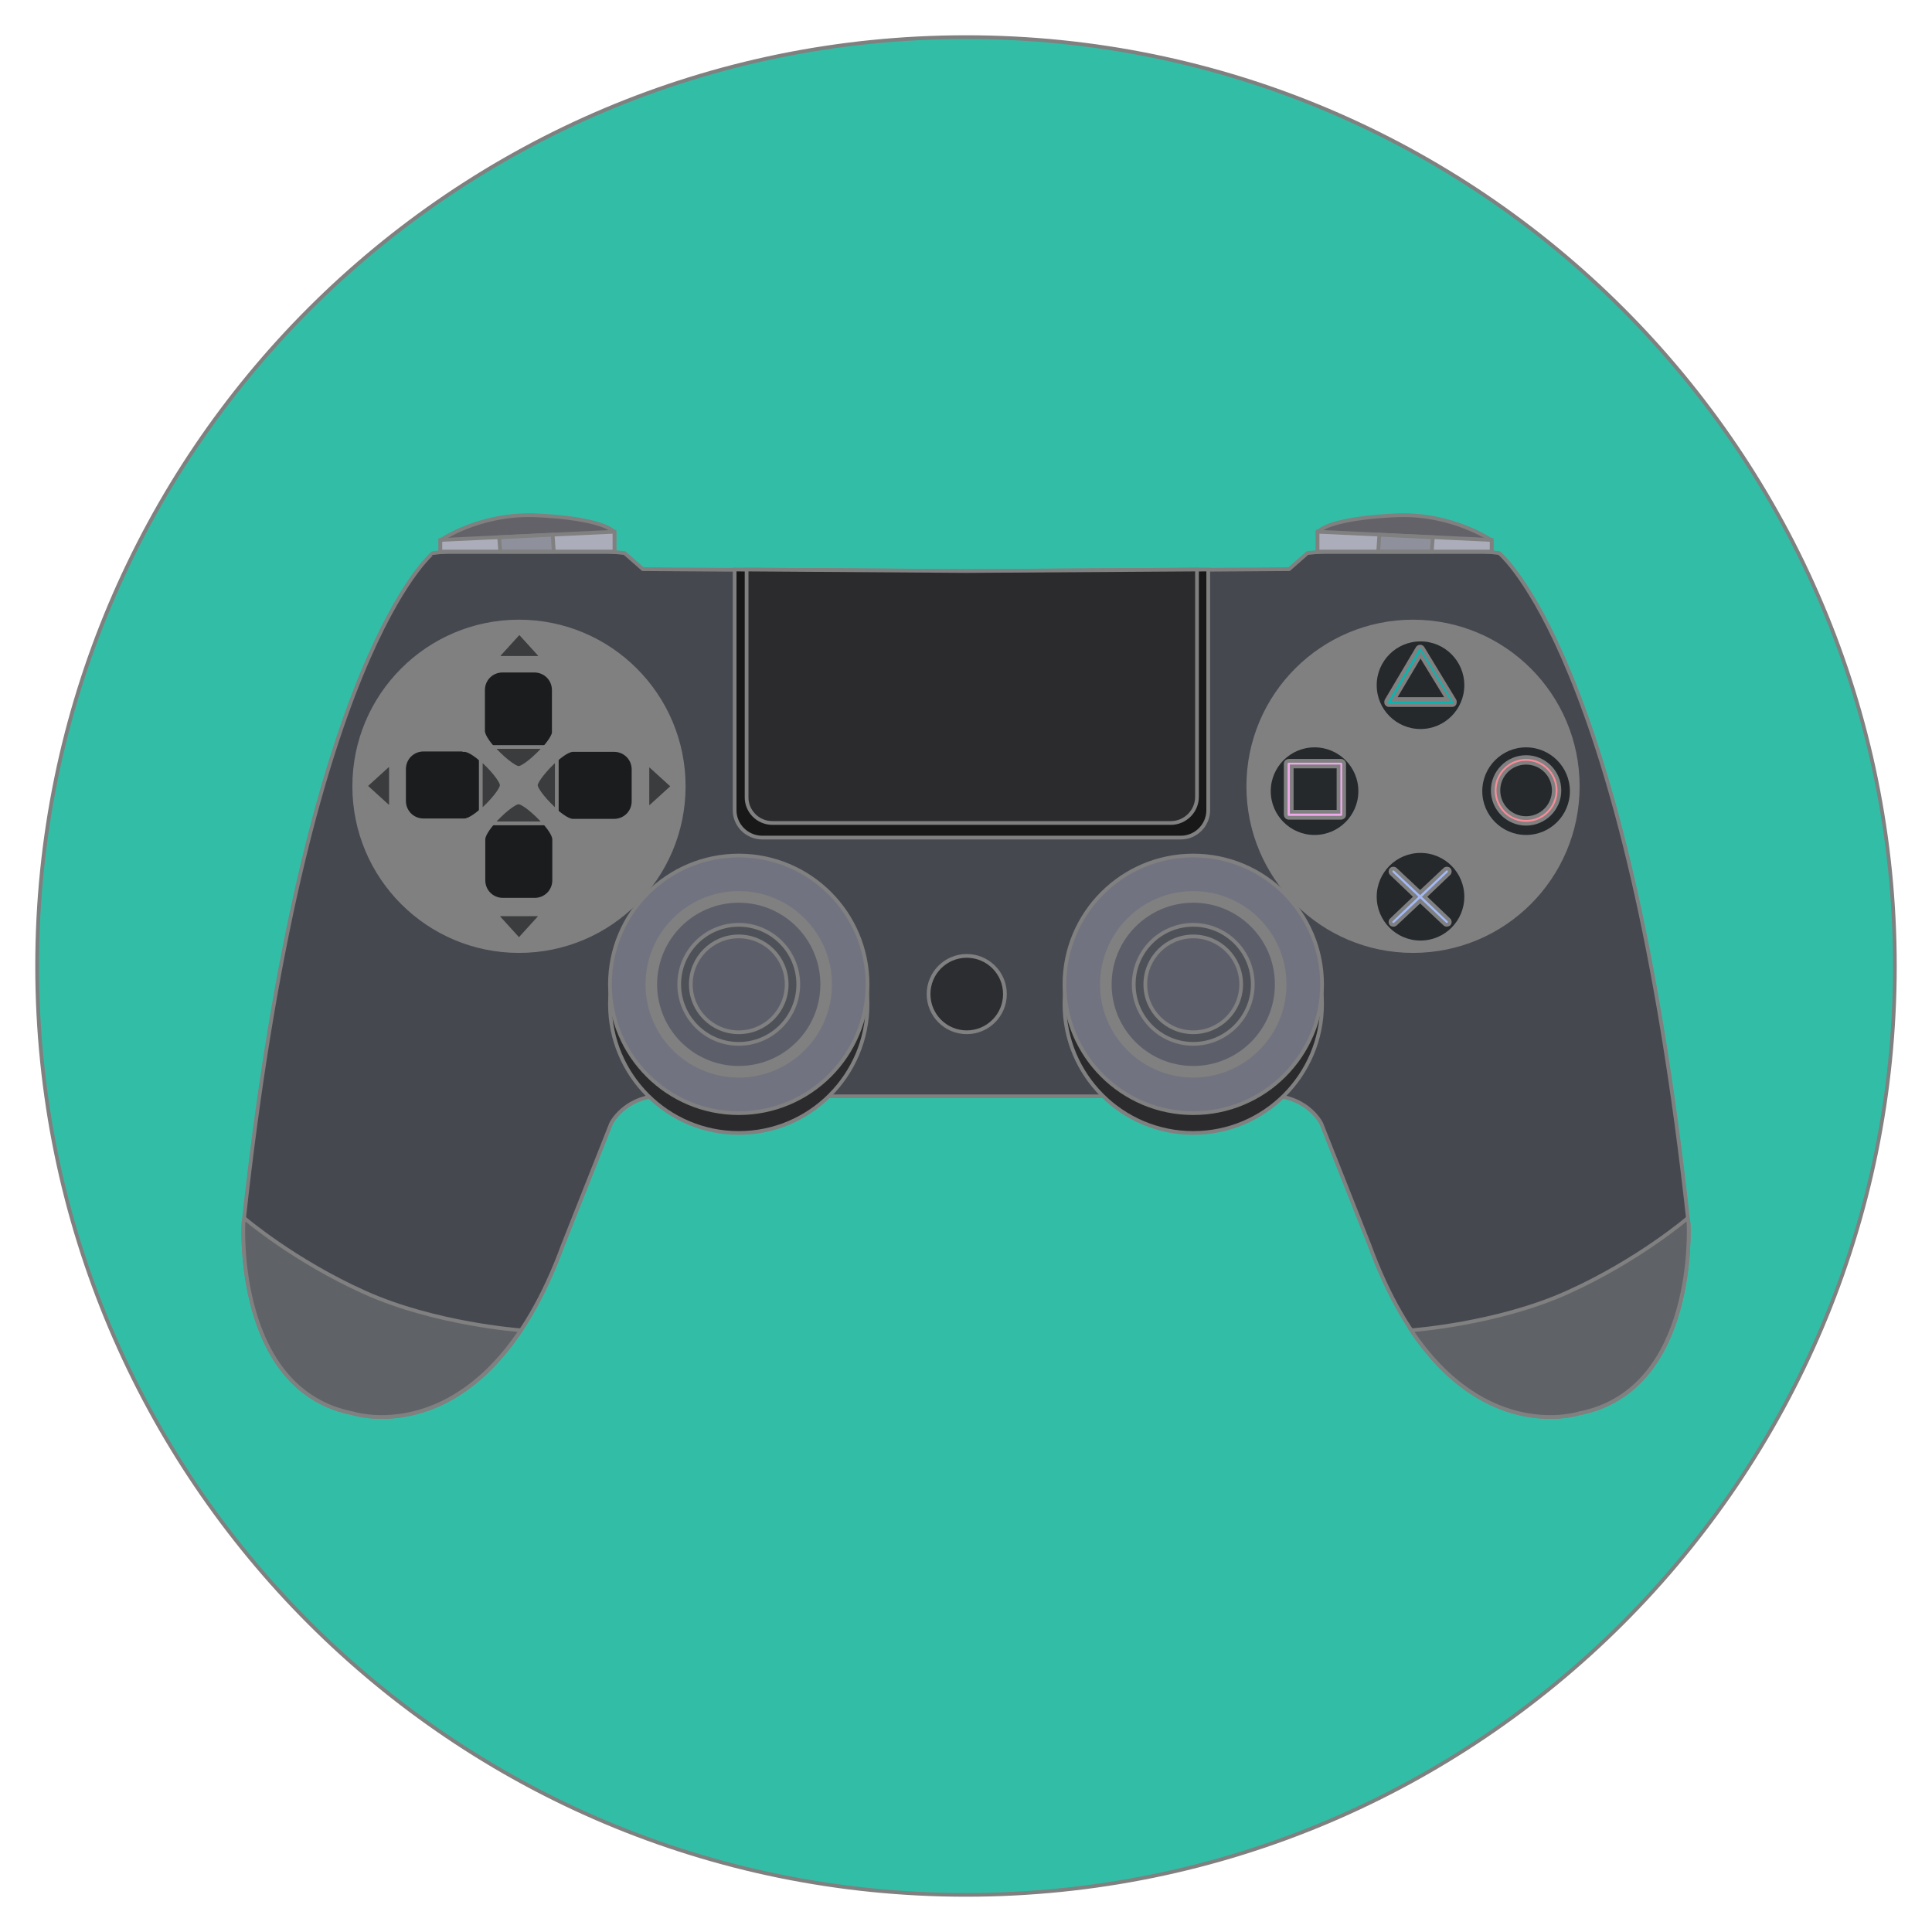 <!DOCTYPE svg PUBLIC "-//W3C//DTD SVG 1.1//EN" "http://www.w3.org/Graphics/SVG/1.1/DTD/svg11.dtd">
<!-- Uploaded to: SVG Repo, www.svgrepo.com, Transformed by: SVG Repo Mixer Tools -->
<svg height="800px" width="800px" version="1.1" id="Layer_1" xmlns="http://www.w3.org/2000/svg" xmlns:xlink="http://www.w3.org/1999/xlink" viewBox="-9.92 -9.92 516.04 516.04" xml:space="preserve" fill="#808080" stroke="#808080">
<g id="SVGRepo_bgCarrier" stroke-width="0"/>
<g id="SVGRepo_tracerCarrier" stroke-linecap="round" stroke-linejoin="round"/>
<g id="SVGRepo_iconCarrier"> <path style="fill:#32BEA6;" d="M496.2,248.1C496.2,111.1,385.1,0,248.1,0S0,111.1,0,248.1s111.1,248.1,248.1,248.1 S496.2,385.1,496.2,248.1z"/> <path style="fill:#45484F;" d="M441.1,317c-16.5-151.8-50.6-179.2-50.6-179.2s-8.7-1.2-24.8-1.2s-26.4,1.2-26.4,1.2l-4.9,4.3 l-86.3,0.6l-86.3-0.6l-4.9-4.3c0,0-10.4-1.2-26.4-1.2s-24.8,1.2-24.8,1.2S71.5,165.2,55.1,317c0,0-2.4,44.5,29.3,50.6 c0,0,35.4,11.6,56.1-45.1l12.8-32.3c0,0,4.3-9.1,17.7-7.3h74.3h5.7h74.3c13.4-1.8,17.7,7.3,17.7,7.3l12.8,32.3 c20.7,56.7,56.1,45.1,56.1,45.1C443.6,361.5,441.1,317,441.1,317z"/> <circle style="fill:#2B2B2D;" cx="187.4" cy="258.3" r="34.4"/> <circle style="fill:#717380;" cx="187.4" cy="253" r="34.4"/> <path style="fill:#636268;" d="M107.7,137.4v-3c0,0,10.2-7.1,24.8-6.7c0,0,17.5,0.4,21.7,4.5v5.3h-46.5V137.4z"/> <polygon style="fill:#ABADBA;" points="107.7,137.4 107.7,134.3 154.2,132.1 154.2,137.4 "/> <polygon style="fill:#8E909B;" points="123.4,133.6 137.7,132.9 138,137.4 123.7,137.4 "/> <circle cx="128.7" cy="200.1" r="44"/> <g> <path style="fill:#1B1C1E;" d="M138.1,185.3c0,2.9-7.6,9.9-9.5,9.9c-1.9,0-9.5-7-9.5-9.9v-10.9c0-2.9,2.3-5.2,5.2-5.2h8.5 c2.9,0,5.2,2.3,5.2,5.2v10.9H138.1z"/> <path style="fill:#1B1C1E;" d="M119.2,214.3c0-2.9,7.6-9.9,9.4-9.9c1.8,0,9.5,7,9.5,9.9v10.9c0,2.9-2.3,5.2-5.2,5.2h-8.5 c-2.9,0-5.2-2.3-5.2-5.2C119.2,225.2,119.2,214.3,119.2,214.3z"/> <path style="fill:#1B1C1E;" d="M143.1,209.3c-2.9,0-9.9-7.6-9.9-9.4c0-1.8,7-9.5,9.9-9.5h11c2.9,0,5.2,2.3,5.2,5.2v8.5 c0,2.9-2.3,5.2-5.2,5.2H143.1z"/> </g> <path style="fill:#3B3C3D;" d="M133.2,199.8c0,1.2,2.8,4.6,5.6,7v-14C136,195.2,133.2,198.7,133.2,199.8z"/> <path style="fill:#1B1C1E;" d="M114.1,190.4c2.9,0,9.9,7.6,9.9,9.4s-7,9.4-9.9,9.4h-10.9c-2.9,0-5.2-2.3-5.2-5.2v-8.5 c0-2.9,2.3-5.2,5.2-5.2h10.9V190.4z"/> <g> <path style="fill:#3B3C3D;" d="M124.1,199.8c0-1.2-2.8-4.6-5.6-7v14C121.3,204.4,124.1,201,124.1,199.8z"/> <path style="fill:#3B3C3D;" d="M128.6,204.4c-1.2,0-4.6,2.8-7,5.6h14C133.2,207.2,129.8,204.4,128.6,204.4z"/> <path style="fill:#3B3C3D;" d="M128.6,195.2c1.2,0,4.6-2.8,7-5.6h-14C124,192.4,127.5,195.2,128.6,195.2z"/> <path style="fill:#3B3C3D;" d="M169.4,199.7l-5.5-5c-0.2-0.1-0.4-0.2-0.6-0.1c-0.2,0.1-0.3,0.3-0.3,0.5v10c0,0.2,0.1,0.4,0.3,0.5 c0.1,0,0.1,0,0.2,0c0.1,0,0.3,0,0.4-0.1l5.5-5c0.1-0.1,0.2-0.2,0.2-0.4C169.6,199.9,169.5,199.8,169.4,199.7z"/> <path style="fill:#3B3C3D;" d="M88.1,200.4l5.5,5c0.2,0.1,0.4,0.2,0.6,0.1s0.3-0.3,0.3-0.5v-10c0-0.2-0.1-0.4-0.3-0.5 c-0.1,0-0.1,0-0.2,0s-0.3,0-0.4,0.1l-5.5,5c-0.1,0.1-0.2,0.2-0.2,0.4S88,200.3,88.1,200.4z"/> <path style="fill:#3B3C3D;" d="M128.4,159.4l-5,5.5c-0.1,0.2-0.2,0.4-0.1,0.6s0.3,0.3,0.5,0.3h10c0.2,0,0.4-0.1,0.5-0.3 c0-0.1,0-0.1,0-0.2c0-0.1,0-0.3-0.1-0.4l-5-5.5c-0.1-0.1-0.2-0.2-0.4-0.2S128.5,159.3,128.4,159.4z"/> <path style="fill:#3B3C3D;" d="M129.1,240.7l5-5.5c0.1-0.2,0.2-0.4,0.1-0.6s-0.3-0.3-0.5-0.3h-10c-0.2,0-0.4,0.1-0.5,0.3 c0,0.1,0,0.1,0,0.2c0,0.1,0,0.3,0.1,0.4l5,5.5c0.1,0.1,0.2,0.2,0.4,0.2S129,240.8,129.1,240.7z"/> </g> <circle cx="187.4" cy="253" r="24.4"/> <circle style="fill:#5C5E6A;" cx="187.4" cy="253" r="22.3"/> <circle style="fill:#4F5159;" cx="187.4" cy="253" r="15.9"/> <circle style="fill:#5C5E6A;" cx="187.4" cy="253" r="12.8"/> <path style="fill:#5F6266;" d="M55.1,317c0,0-2.4,44.5,29.3,50.6c0,0,24.6,8,44.8-22.2c0,0-22.8-1.6-41.7-10.1s-32.1-19.8-32.1-19.8 C55.2,316,55.1,316.5,55.1,317z"/> <circle style="fill:#2B2B2D;" cx="308.8" cy="258.3" r="34.4"/> <circle style="fill:#717380;" cx="308.8" cy="253" r="34.4"/> <path style="fill:#636268;" d="M388.5,137.4v-3c0,0-10.2-7.1-24.8-6.7c0,0-17.5,0.4-21.7,4.5v5.3h46.5V137.4z"/> <polygon style="fill:#ABADBA;" points="388.5,137.4 388.5,134.3 342,132.1 342,137.4 "/> <polygon style="fill:#8E909B;" points="372.8,133.6 358.5,132.9 358.2,137.4 372.5,137.4 "/> <circle cx="367.5" cy="200.1" r="44"/> <circle cx="308.8" cy="253" r="24.4"/> <circle style="fill:#5C5E6A;" cx="308.8" cy="253" r="22.3"/> <circle style="fill:#4F5159;" cx="308.8" cy="253" r="15.9"/> <circle style="fill:#5C5E6A;" cx="308.8" cy="253" r="12.8"/> <path style="fill:#5F6266;" d="M441.1,317c0,0,2.4,44.5-29.3,50.6c0,0-24.6,8-44.8-22.2c0,0,22.8-1.6,41.7-10.1 c18.9-8.5,32.1-19.8,32.1-19.8C441,316,441.1,316.5,441.1,317z"/> <path style="fill:#181819;" d="M193.7,213.8h111.8c4,0,7.3-3.3,7.3-7.3v-64.3l-64.7,0.4l-61.8-0.4v64.3 C186.3,210.5,189.6,213.8,193.7,213.8z"/> <path style="fill:#2B2B2D;" d="M196.4,209.9h106.4c3.8,0,7-3.1,7-7v-60.7l-61.6,0.4l-58.7-0.4v60.7 C189.4,206.7,192.5,209.9,196.4,209.9z"/> <circle style="fill:#2B2D30;" cx="248.3" cy="255.6" r="10.2"/> <g> <circle style="fill:#25292C;" cx="369.5" cy="173.1" r="12.2"/> <circle style="fill:#25292C;" cx="369.5" cy="229.6" r="12.2"/> <circle style="fill:#25292C;" cx="397.7" cy="201.4" r="12.2"/> <circle style="fill:#25292C;" cx="341.2" cy="201.4" r="12.2"/> </g> <path style="fill:#08B5AF;" d="M378,178.4h-16.9c-0.3,0-0.5-0.1-0.7-0.4c-0.1-0.2-0.1-0.5,0-0.8l8.3-14c0.1-0.2,0.4-0.4,0.7-0.4l0,0 c0.3,0,0.5,0.1,0.7,0.4l8.5,14c0.1,0.2,0.1,0.5,0,0.8C378.5,178.2,378.3,178.4,378,178.4z M362.5,176.8h14.2l-7.2-11.8L362.5,176.8z "/> <path style="fill:#F78D99;" d="M397.7,210.1c-4.9,0-8.9-4-8.9-8.9s4-8.9,8.9-8.9s8.9,4,8.9,8.9S402.6,210.1,397.7,210.1z M397.7,193.8c-4.1,0-7.4,3.3-7.4,7.4s3.3,7.4,7.4,7.4s7.4-3.3,7.4-7.4S401.8,193.8,397.7,193.8z"/> <path style="fill:#A4BAF6;" d="M370.6,229.6l6.5-6.2c0.3-0.3,0.3-0.8,0-1.1s-0.8-0.3-1.1,0l-6.6,6.2l-6.6-6.2 c-0.3-0.3-0.8-0.3-1.1,0c-0.3,0.3-0.3,0.8,0,1.1l6.5,6.2l-6.5,6.2c-0.3,0.3-0.3,0.8,0,1.1c0.2,0.2,0.4,0.2,0.6,0.2s0.4-0.1,0.5-0.2 l6.6-6.2l6.6,6.2c0.1,0.1,0.3,0.2,0.5,0.2s0.4-0.1,0.6-0.2c0.3-0.3,0.3-0.8,0-1.1L370.6,229.6z"/> <path style="fill:#EFA8EA;" d="M348.3,193.3h-14c-0.4,0-0.8,0.3-0.8,0.8v13.6c0,0.4,0.3,0.8,0.8,0.8h14c0.4,0,0.8-0.3,0.8-0.8v-13.6 C349.1,193.7,348.7,193.3,348.3,193.3z M347.6,206.9h-12.5v-12.1h12.5V206.9z"/> </g>
</svg>